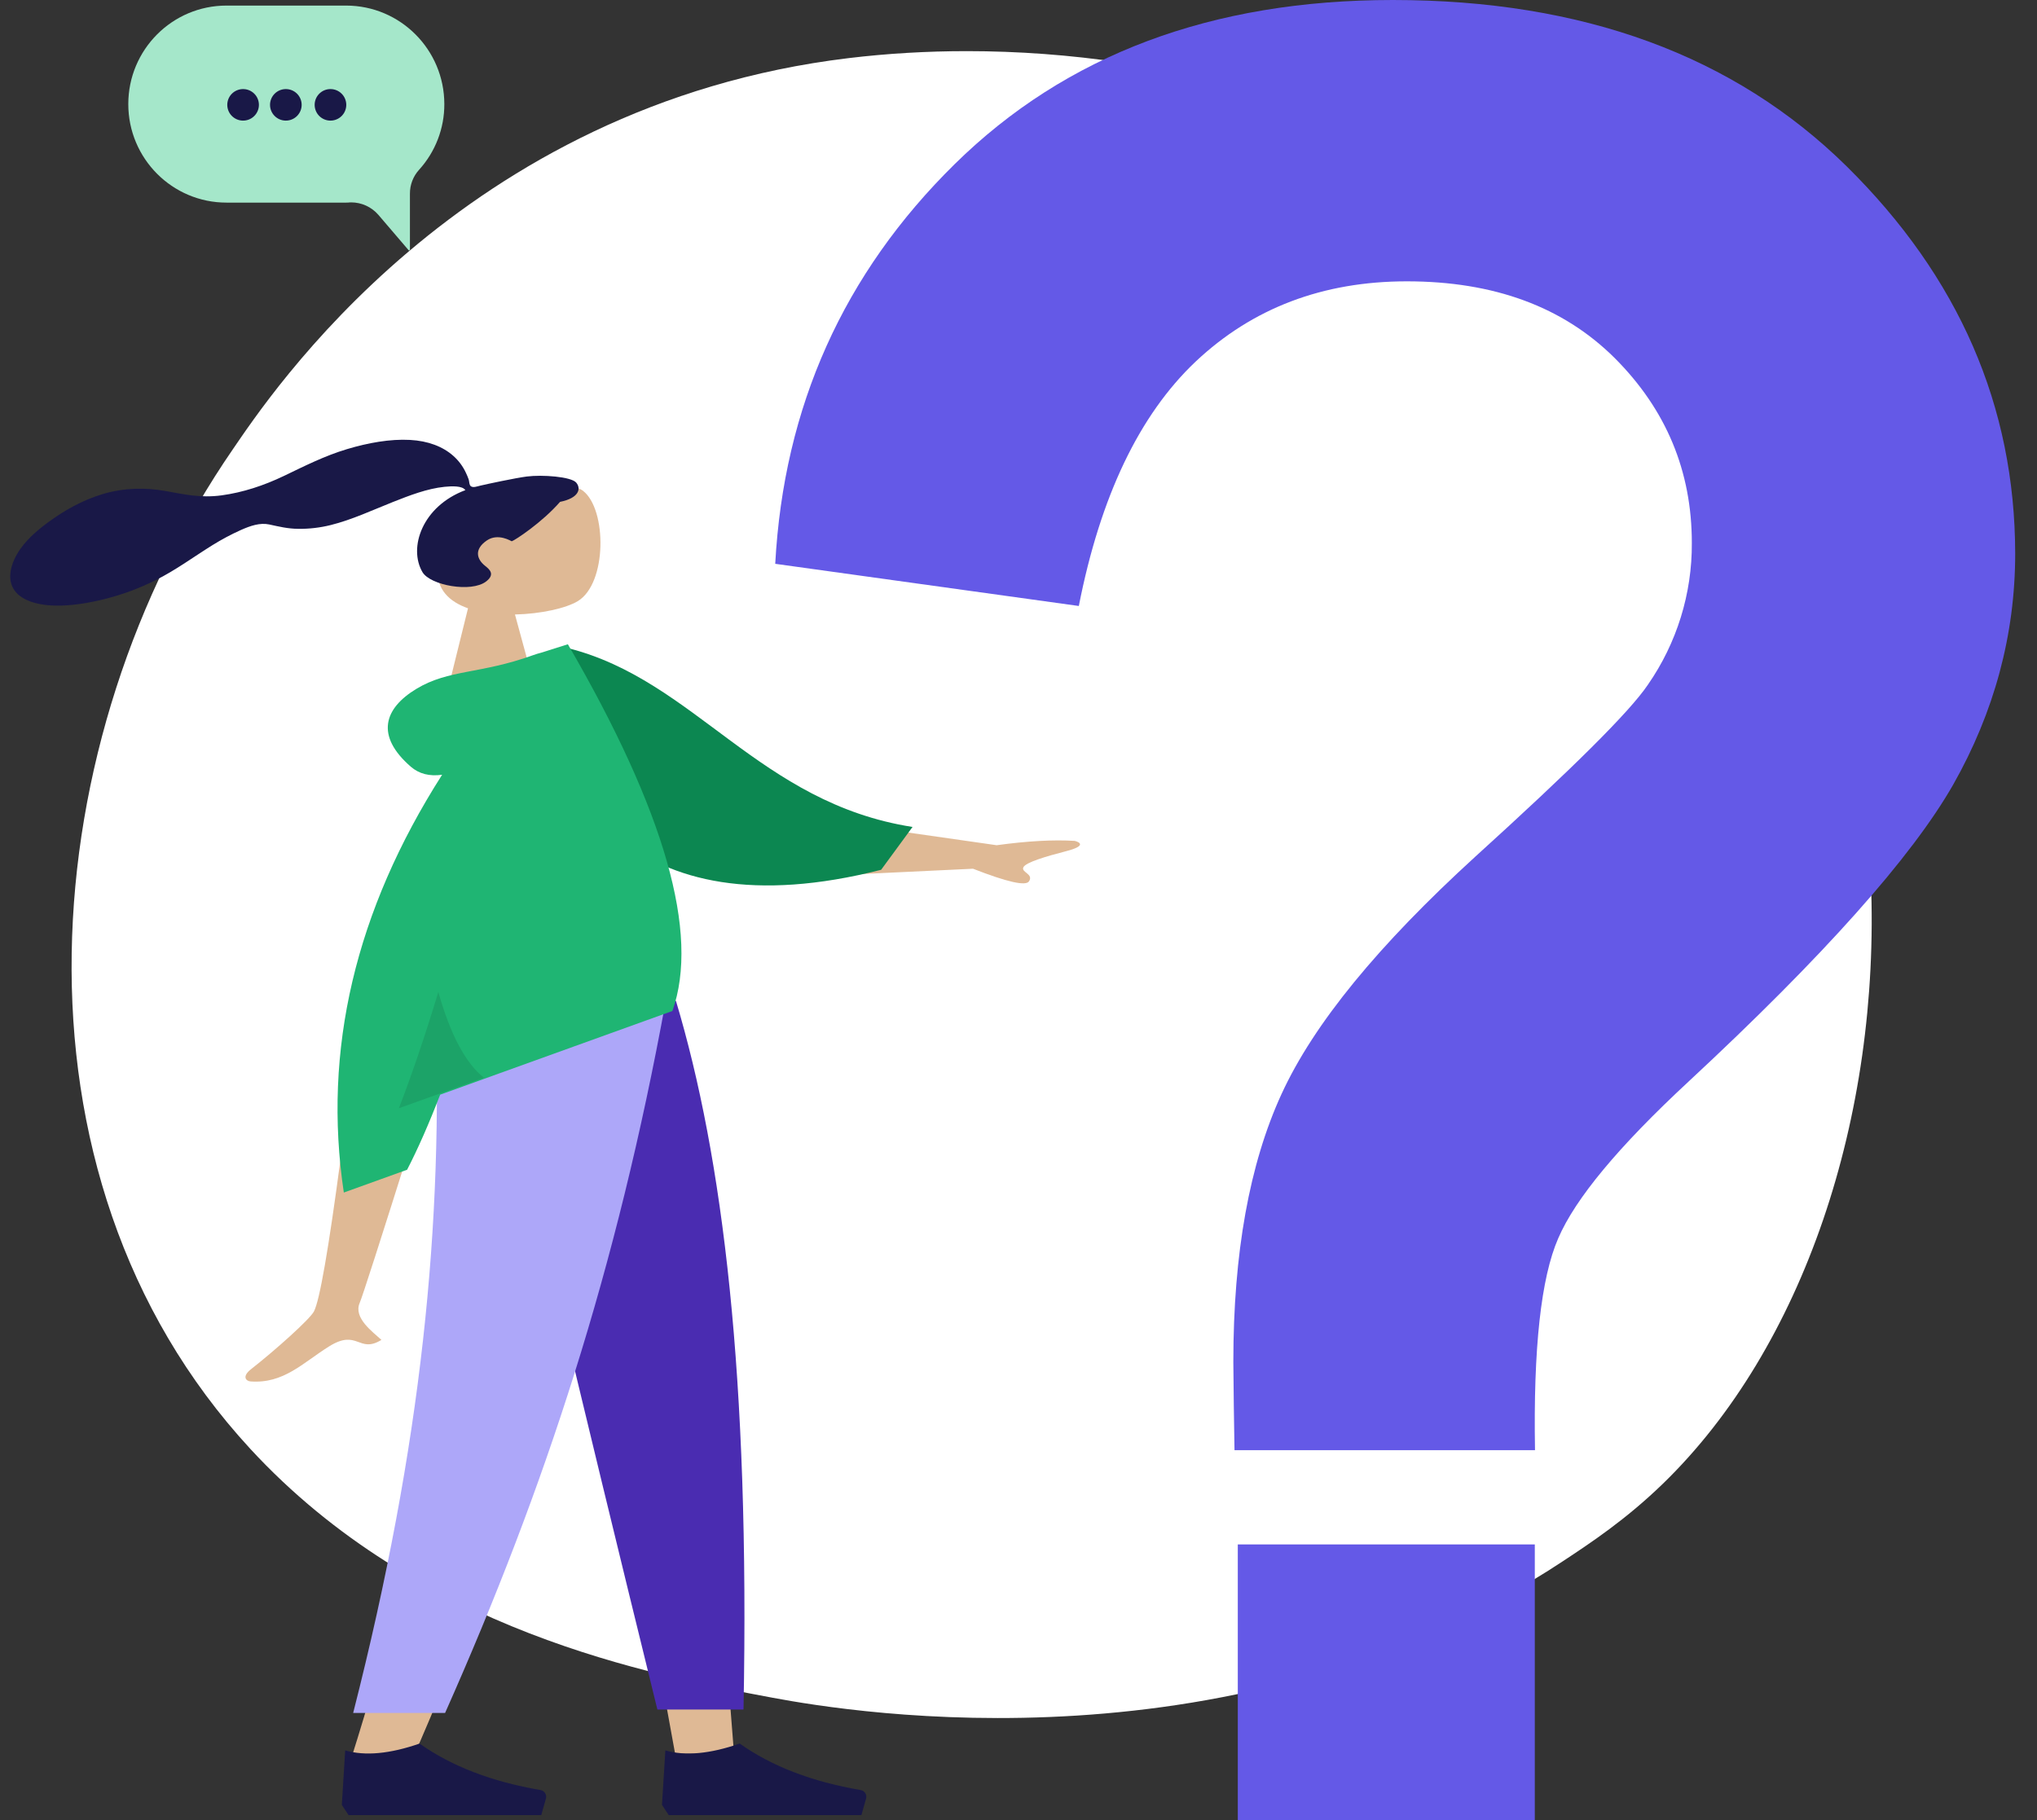 <svg width="160" height="143" viewBox="0 0 160 143" fill="none" xmlns="http://www.w3.org/2000/svg">
<rect x="0" y="0" width="160" height="143" fill="#333333" stroke="none"/>
<path d="M18.283 35.303C2.744 57.887 -0.375 92.1 19.657 113.816C32.898 128.169 51.212 131.598 60.687 133.372C67.103 134.573 97.292 139.492 122.806 122.617C124.976 121.182 127.724 119.364 130.627 116.547C152.629 95.195 154.958 44.141 122.236 18.869C109.203 8.804 92.024 4.017 75.949 4.017C72.795 4.017 69.681 4.201 66.653 4.566C36.138 8.243 21.125 31.172 18.283 35.303Z" fill="white"/>
<path d="M120.554 121.325V143H97.225V121.325H120.554ZM109.407 0C124.326 0 136.209 4.357 145.055 13.072C153.861 21.766 158.271 31.905 158.287 43.488C158.287 49.87 156.644 55.935 153.42 61.635C150.165 67.335 143.235 75.113 132.63 84.967C127.124 90.074 123.733 94.163 122.394 97.279C121.041 100.379 120.433 105.913 120.57 113.923H96.966C96.925 111.625 96.894 109.327 96.875 107.029V106.977C96.875 98.449 98.137 91.438 100.662 85.94C103.201 80.408 108.281 74.236 115.855 67.32C123.444 60.435 127.992 55.935 129.436 53.792C131.708 50.521 132.914 46.63 132.888 42.651C132.888 37.012 130.871 32.173 126.836 28.134C122.79 24.108 117.361 22.101 110.502 22.101C103.902 22.101 98.371 24.203 93.91 28.409C89.483 32.604 86.427 39.004 84.738 47.605L60.892 44.292C61.561 31.951 66.26 21.482 74.99 12.89C83.734 4.287 95.172 0 109.407 0Z" fill="#6459E7"/>
<path d="M36.761 47.787C35.294 47.27 34.277 46.305 34.379 44.691C34.675 40.042 43.926 37.084 45.804 38.564C47.681 40.045 47.684 45.833 45.383 47.225C44.465 47.78 42.482 48.229 40.449 48.273L41.932 53.715L34.509 56.887L36.761 47.787Z" fill="#DFB995"/>
<path d="M41.377 37.434C40.502 37.545 38.162 38.045 37.732 38.15C37.457 38.216 37.161 38.332 36.985 38.197C36.84 38.085 36.87 37.831 36.817 37.673C36.753 37.492 36.679 37.314 36.595 37.141C36.36 36.633 36.022 36.179 35.601 35.808C34.781 35.081 33.626 34.636 32.206 34.559C30.639 34.473 28.895 34.791 27.253 35.284C25.495 35.812 23.93 36.606 22.293 37.392C20.733 38.14 19.08 38.687 17.406 38.914C15.719 39.142 14.406 38.82 12.949 38.564C11.457 38.303 9.775 38.303 8.074 38.811C6.487 39.284 5.052 40.099 3.78 41.03C2.59 41.902 1.626 42.837 1.125 43.946C0.587 45.137 0.675 46.28 1.763 46.953C3.339 47.929 6.1 47.609 8.373 47.022C9.691 46.68 10.97 46.201 12.188 45.595C13.814 44.787 15.193 43.753 16.701 42.818C17.409 42.38 18.146 41.983 18.921 41.636C19.674 41.3 20.423 41.048 21.14 41.2C21.899 41.362 22.582 41.537 23.437 41.545C24.291 41.554 25.144 41.454 25.973 41.248C27.639 40.834 29.255 40.074 30.855 39.439C32.161 38.921 33.558 38.38 34.919 38.243C35.487 38.186 36.32 38.15 36.553 38.505C33.173 39.765 32.057 43.025 33.184 44.946C33.793 45.981 37.02 46.581 38.188 45.675C38.927 45.101 38.422 44.707 38.094 44.444C37.466 43.943 37.204 43.165 38.24 42.457C39.135 41.847 40.176 42.527 40.194 42.522C40.447 42.446 42.575 41.05 43.99 39.425C45.486 39.124 45.66 38.385 45.261 37.914C44.862 37.442 42.586 37.279 41.377 37.434Z" fill="#191847"/>
<path d="M38.62 78.629L48.419 112.411L53.029 137.775H57.655L53.038 78.628H38.621L38.62 78.629Z" fill="#DFB995"/>
<path d="M34.216 78.629C34.9 96.178 34.63 105.75 34.478 107.345C34.324 108.939 33.455 119.618 27.535 138.31H32.347C40.187 120.378 42.924 109.699 43.823 107.345C44.723 104.99 47.379 95.418 51.256 78.628H34.216V78.629Z" fill="#DFB995"/>
<path d="M38.409 78.629C40.958 90.253 45.367 108.808 51.635 134.296H58.401C58.902 108.135 56.775 90.918 53.094 78.628H38.409V78.629Z" fill="#4A2CB1"/>
<path d="M34.181 78.629C34.851 96.178 33.116 113.468 27.74 134.568H34.96C42.814 116.904 48.444 99.7 52.292 78.628H34.181V78.629Z" fill="#ADA7F9"/>
<path d="M26.85 141.789L27.114 137.508C28.669 137.962 30.616 137.783 32.955 136.972C35.471 138.754 38.638 139.972 42.455 140.623C42.529 140.636 42.6 140.664 42.662 140.706C42.725 140.748 42.778 140.802 42.818 140.866C42.858 140.929 42.884 141 42.895 141.075C42.906 141.149 42.9 141.224 42.88 141.297L42.514 142.592H27.379L26.848 141.789H26.85ZM51.996 141.789L52.262 137.508C53.816 137.962 55.763 137.783 58.102 136.972C60.618 138.754 63.785 139.972 67.602 140.623C67.677 140.636 67.747 140.664 67.809 140.706C67.872 140.748 67.925 140.802 67.965 140.866C68.005 140.929 68.031 141 68.042 141.075C68.053 141.149 68.048 141.224 68.027 141.297L67.66 142.592H52.527L51.996 141.789Z" fill="#191847"/>
<path d="M26.766 90.933L32.49 89.174C29.889 97.438 28.475 101.832 28.251 102.358C27.745 103.542 29.282 104.63 29.96 105.26C28.16 106.363 28.108 104.357 25.84 105.776C23.771 107.07 22.283 108.716 19.673 108.522C19.352 108.498 18.959 108.157 19.722 107.557C21.625 106.065 24.332 103.645 24.659 103.024C25.105 102.176 25.807 98.145 26.766 90.933Z" fill="#DFB995"/>
<path d="M69.025 65.073L78.286 66.399C80.707 66.067 82.752 65.954 84.419 66.059C84.823 66.159 85.334 66.453 83.766 66.86C82.199 67.267 80.551 67.741 80.379 68.142C80.208 68.541 81.202 68.649 80.826 69.235C80.575 69.624 79.11 69.295 76.428 68.246L67.483 68.671L69.025 65.073Z" fill="#DFB995"/>
<path d="M42.164 52.092L44.634 50.922C54.571 53.427 59.63 63.083 71.677 64.964L69.21 68.329C49.254 73.411 42.842 61.715 42.164 52.092Z" fill="#0C8751"/>
<path d="M34.728 60.863C33.734 61.004 32.913 60.792 32.264 60.228C29.47 57.797 30.159 55.656 32.707 54.114C35.255 52.574 37.715 52.969 41.875 51.469C42.101 51.388 42.31 51.323 42.5 51.277L44.604 50.612C52.229 63.736 54.967 73.339 52.816 79.421L34.573 85.996C33.693 88.279 32.827 90.244 31.977 91.893L27.006 93.684C25.333 82.491 27.907 71.55 34.727 60.863H34.728Z" fill="#1FB573"/>
<path d="M34.43 77.927C35.373 81.272 36.566 83.518 38.01 84.663L31.331 87.061C32.344 84.441 33.377 81.397 34.43 77.927Z" fill="black" fill-opacity="0.1"/>
<path d="M27.585 15.899C28.4 15.9 29.175 16.254 29.712 16.869L32.094 19.654C32.098 19.657 32.101 19.661 32.104 19.665C32.107 19.669 32.111 19.673 32.116 19.675C32.12 19.677 32.126 19.679 32.131 19.679C32.144 19.68 32.157 19.678 32.168 19.672C32.182 19.656 32.193 19.638 32.199 19.617V15.216C32.194 14.519 32.453 13.844 32.925 13.329C34.203 11.916 34.908 10.079 34.901 8.176C34.896 3.904 31.446 0.442 27.187 0.438H17.79C13.531 0.438 10.077 3.904 10.077 8.177C10.077 12.451 13.531 15.917 17.79 15.917H27.187C27.283 15.92 27.379 15.915 27.474 15.902L27.585 15.9V15.899Z" fill="#A5E7CA"/>
<path d="M25.922 9.475C26.088 9.479 26.253 9.451 26.408 9.39C26.563 9.33 26.704 9.24 26.823 9.124C26.942 9.009 27.037 8.87 27.101 8.718C27.166 8.565 27.199 8.401 27.199 8.235C27.199 8.069 27.165 7.905 27.1 7.753C27.036 7.6 26.941 7.462 26.821 7.347C26.702 7.231 26.561 7.141 26.406 7.081C26.251 7.021 26.086 6.993 25.92 6.998C25.596 7.007 25.29 7.142 25.065 7.374C24.84 7.605 24.714 7.915 24.715 8.237C24.715 8.56 24.841 8.869 25.066 9.1C25.292 9.331 25.599 9.466 25.922 9.475ZM22.416 9.475C22.582 9.479 22.747 9.451 22.902 9.391C23.057 9.331 23.198 9.24 23.317 9.125C23.437 9.009 23.531 8.871 23.596 8.719C23.661 8.566 23.694 8.402 23.694 8.236C23.694 8.07 23.661 7.906 23.596 7.754C23.531 7.601 23.437 7.463 23.317 7.347C23.198 7.232 23.057 7.141 22.902 7.081C22.747 7.021 22.582 6.993 22.416 6.998C22.093 7.007 21.786 7.142 21.561 7.373C21.336 7.604 21.21 7.914 21.21 8.236C21.21 8.559 21.336 8.868 21.561 9.099C21.786 9.331 22.093 9.465 22.416 9.475ZM19.059 9.475C19.225 9.479 19.39 9.451 19.545 9.391C19.7 9.331 19.841 9.24 19.96 9.124C20.079 9.009 20.174 8.871 20.239 8.718C20.303 8.565 20.337 8.401 20.337 8.236C20.336 8.07 20.303 7.906 20.238 7.753C20.174 7.601 20.079 7.462 19.959 7.347C19.84 7.232 19.699 7.141 19.544 7.081C19.389 7.021 19.224 6.993 19.058 6.998C18.735 7.007 18.428 7.142 18.203 7.373C17.977 7.604 17.852 7.914 17.852 8.236C17.852 8.559 17.977 8.868 18.203 9.099C18.428 9.331 18.735 9.465 19.058 9.475H19.059Z" fill="#191847"/>
</svg>
